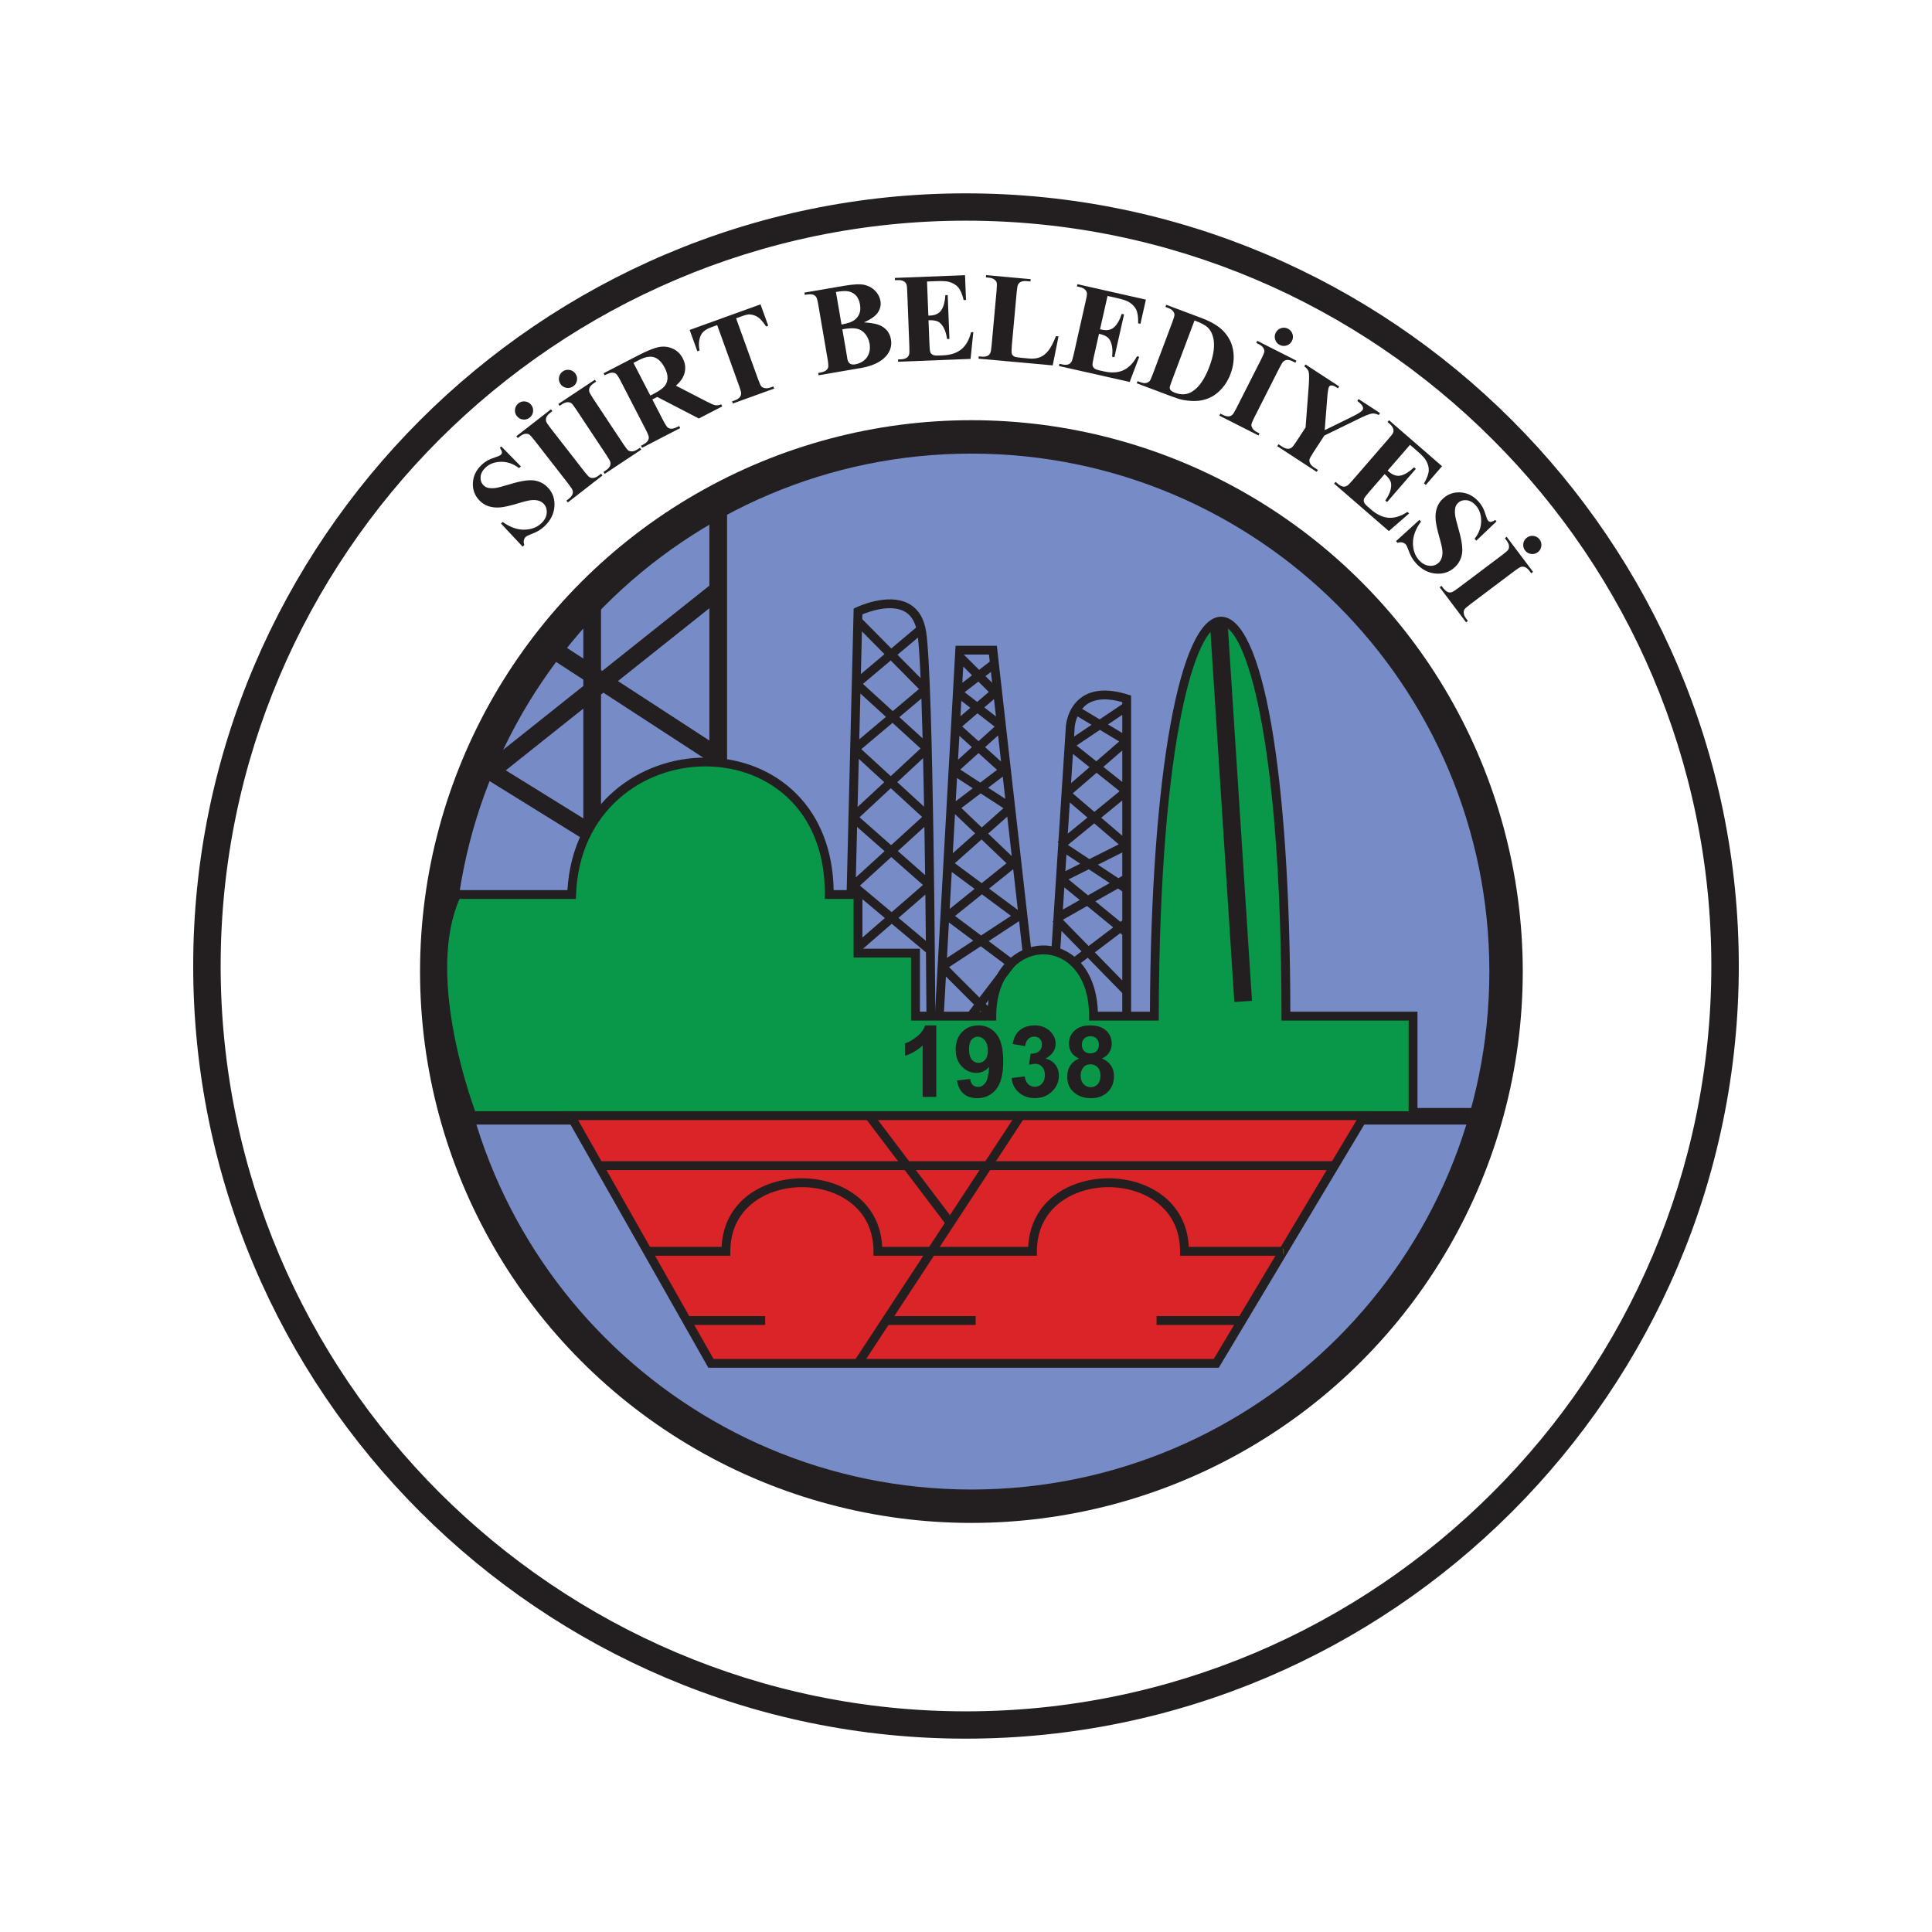 <?xml version="1.0" encoding="iso-8859-1"?>
<!-- Generator: Adobe Illustrator 29.7.1, SVG Export Plug-In . SVG Version: 9.03 Build 0)  -->
<svg version="1.1" id="Layer_1" xmlns="http://www.w3.org/2000/svg" xmlns:xlink="http://www.w3.org/1999/xlink" x="0px" y="0px"
	 viewBox="0 0 350 350" style="enable-background:new 0 0 350 350;" xml:space="preserve">
<g>
	<g>
		<circle style="fill-rule:evenodd;clip-rule:evenodd;fill:#231F20;" cx="175.978" cy="176.007" r="99.883"/>
		<path style="fill-rule:evenodd;clip-rule:evenodd;fill:#778CC6;" d="M175.978,269.84c-51.821,0-93.832-42.011-93.832-93.832
			c0-51.823,42.011-93.833,93.832-93.833c51.822,0,93.832,42.011,93.832,93.833C269.81,227.829,227.801,269.84,175.978,269.84z"/>
	</g>
	<g>
		<polygon style="fill:#231F20;" points="268.426,203.727 83.418,203.727 83.418,200.722 268.426,200.722 268.426,203.727 		"/>
	</g>
	<path style="fill-rule:evenodd;clip-rule:evenodd;fill:#231F20;" d="M273.902,76.124c-25.365-25.364-60.365-41.097-98.956-41.097
		c-38.485,0-73.484,15.733-98.85,41.097C50.728,101.489,35,136.489,35,174.974c0,38.536,15.728,73.54,41.096,98.904
		c25.366,25.365,60.365,41.096,98.85,41.096c38.591,0,73.591-15.73,98.956-41.096C299.267,248.514,315,213.51,315,174.974
		C315,136.489,299.267,101.489,273.902,76.124z M270.392,270.395c-24.443,24.441-58.194,39.632-95.417,39.632
		c-37.124,0-70.872-15.19-95.366-39.632c-24.445-24.441-39.635-58.249-39.635-95.419c0-37.121,15.19-70.923,39.635-95.365
		c24.494-24.446,58.243-39.635,95.366-39.635c37.222,0,70.973,15.188,95.417,39.635c24.495,24.441,39.633,58.244,39.633,95.365
		C310.024,212.146,294.887,245.953,270.392,270.395z"/>
	<g>
		<path style="fill:#231F20;" d="M131.714,92.043h-3.204v14.051l-19.397,15.442l-0.233-0.152v-12.515h-3.205v10.431l-3.934-2.56
			l-1.748,2.687l5.682,3.696v1.15L86.07,139.88l22.811,14.131v-28.193l0.421-0.336l22.413,14.584V92.043z M105.675,148.255
			l-14.047-8.703l14.047-11.184V148.255z M111.945,123.378l16.566-13.189v23.969L111.945,123.378z"/>
		<g>
			<path style="fill-rule:evenodd;clip-rule:evenodd;fill:#099749;" d="M255.99,202.112H85.529c0,0-9.816-25.038-2.805-40.061
				h20.832c1.161-31.334,46.852-32.686,46.673,0h5.207v10.617h10.416v11.418h13.821c0-15.65,18.428-16.351,18.428,0h11.018
				c0.27-94.744,23.837-96.078,23.837,0h23.035V202.112z"/>
			<path style="fill:#231F20;" d="M256.791,202.913H84.981l-0.199-0.507c-0.406-1.037-9.86-25.534-2.784-40.696l0.216-0.46h20.579
				c0.961-15.767,13.188-24.01,24.967-24.01c6.441,0,12.318,2.344,16.55,6.599c4.277,4.299,6.589,10.306,6.715,17.411h5.213v10.615
				h10.416v11.418h12.235c0.313-7.881,5.262-12,10.15-12c4.604,0,9.549,3.762,9.85,12h9.432c0.185-42.837,5.345-71.559,12.88-71.559
				c7.582,0,12.496,28.06,12.556,71.559h23.035V202.913L256.791,202.913z M86.083,201.312h169.106v-16.425h-23.036v-0.801
				c0-51.549-6.719-70.758-10.953-70.758c-4.283,0-11.135,19.209-11.281,70.759l-0.001,0.8H197.3v-0.801
				c0-7.695-4.281-11.201-8.261-11.201c-4.257,0-8.564,3.846-8.564,11.201v0.801h-15.424v-11.418h-10.416v-10.617h-5.213
				l0.004-0.806c0.039-7.02-2.123-12.925-6.252-17.078c-3.929-3.95-9.403-6.126-15.414-6.126c-11.202,0-22.838,7.982-23.403,23.238
				l-0.028,0.772H83.241C77.376,176.271,84.776,197.741,86.083,201.312L86.083,201.312z"/>
		</g>
		<g>
			<polygon style="fill-rule:evenodd;clip-rule:evenodd;fill:#DA2428;" points="103.355,202.112 128.795,246.982 220.335,246.982 
				247.176,202.112 			"/>
			<path style="fill:#231F20;" d="M220.791,247.783h-92.463l-26.347-46.472h146.611L220.791,247.783L220.791,247.783z
				 M129.262,246.182h90.62l25.883-43.268H104.731L129.262,246.182L129.262,246.182z"/>
		</g>
		<g>
			<g>
				<polygon style="fill:#231F20;" points="241.623,211.97 108.49,211.97 108.49,210.368 241.623,210.368 241.623,211.97 				"/>
			</g>
		</g>
		<g>
			<g>
				<polygon style="fill:#231F20;" points="156.106,247.423 154.767,246.542 184.212,201.673 185.551,202.553 156.106,247.423 				
					"/>
			</g>
		</g>
		<g>
			<g>
				<polygon style="fill:#231F20;" points="176.75,240.025 160.527,240.025 160.527,238.424 176.75,238.424 176.75,240.025 				"/>
			</g>
		</g>
		<g>
			<g>
				<polygon style="fill:#231F20;" points="225.449,240.025 209.519,240.025 209.519,238.424 225.449,238.424 225.449,240.025 				
					"/>
			</g>
		</g>
		<g>
			<g>
				<polygon style="fill:#231F20;" points="138.61,240.025 124.396,240.025 124.396,238.424 138.61,238.424 138.61,240.025 				"/>
			</g>
		</g>
		<g>
			<g>
				<polygon style="fill:#231F20;" points="171.503,222.009 156.801,202.597 158.077,201.629 172.781,221.042 171.503,222.009 				
					"/>
			</g>
		</g>
		<line style="fill:none;stroke:#F4EA28;" x1="215.727" y1="226.688" x2="232.476" y2="226.688"/>
		<g>
			<g>
				<path style="fill:#231F20;" d="M232.476,227.49h-18.696v-0.803c0-7.986-6.721-11.623-12.968-11.623
					c-6.246,0-12.967,3.637-12.967,11.623v0.803H158.24v-0.803c0-7.986-6.723-11.623-12.968-11.623
					c-6.246,0-12.966,3.637-12.966,11.623v0.803h-15.018v-1.604h13.435c0.43-8.529,7.742-12.426,14.549-12.426
					c6.809,0,14.12,3.896,14.551,12.426h26.439c0.432-8.529,7.742-12.426,14.55-12.426c6.809,0,14.119,3.896,14.551,12.426h17.113
					V227.49L232.476,227.49z"/>
			</g>
		</g>
		<g>
			<polygon style="fill:#231F20;" points="223.611,181.517 219.175,112.687 222.372,112.48 226.81,181.311 223.611,181.517 			"/>
		</g>
		<path style="fill:#231F20;" d="M167.836,184.09l1.604-0.01c-0.013-2.483-0.33-60.919-1.661-69.624
			c-0.378-2.479-1.461-4.204-3.217-5.13c-3.775-1.983-9.244,0.613-9.476,0.723l-0.439,0.213l-1.282,51.768l1.603,0.041l0.006-0.227
			l5.329,4.465l-5.394,4.684l1.05,1.211l5.588-4.852l6.199,5.189C167.811,179.313,167.836,183.924,167.836,184.09z M155.047,158.944
			l0.226-9.134l4.98,4.386L155.047,158.944z M166.296,115.499c0.179,1.583,0.336,4.135,0.477,7.343l-4.179-4.225L166.296,115.499z
			 M167.226,137.35c0.066,2.847,0.124,5.807,0.177,8.792l-4.851-4.448L167.226,137.35z M161.367,140.607l-5.334-4.89l5.656-4.763
			l5.08,4.634L161.367,140.607z M162.925,129.913l3.996-3.365c0.078,2.221,0.151,4.653,0.217,7.207L162.925,129.913z
			 M166.481,124.823l-4.75,4l-5.404-4.929l5.037-4.242L166.481,124.823z M155.958,122.111l0.19-7.73l4.085,4.129L155.958,122.111z
			 M160.495,129.865l-4.829,4.067l0.204-8.286L160.495,129.865z M160.189,141.703l-4.827,4.49l0.216-8.72L160.189,141.703z
			 M155.707,148.059l5.669-5.269l5.675,5.205l-5.609,5.116L155.707,148.059z M167.465,149.787c0.048,2.95,0.091,5.889,0.128,8.739
			l-4.94-4.351L167.465,149.787z M163.818,110.748c1.04,0.547,1.746,1.549,2.139,2.941l-4.494,3.786l-5.259-5.314l0.021-0.859
			C157.505,110.771,161.294,109.416,163.818,110.748z M155.789,160.436l5.672-5.173l5.741,5.055l-5.672,4.925L155.789,160.436z
			 M162.774,166.286l4.863-4.223c0.037,2.975,0.066,5.794,0.091,8.371L162.774,166.286z"/>
		<path style="fill:#231F20;" d="M185.282,172.749l1.593-0.182l-6.285-55.585h-7.483l-3.748,67.059l1.601,0.091l0.403-7.227
			l5.093,5.096l-1.222,1.599l1.274,0.973l1.092-1.429l1.508,1.509l1.132-1.134l-1.659-1.659l5.715-7.482l-5.192-3.884l5.516-3.62
			L185.282,172.749z M179.014,142.701l2.645-2.009l0.454,4.023L179.014,142.701z M181.782,146.412l-3.928,3.491l-3.69-3.521
			l3.492-2.652L181.782,146.412z M177.585,141.773l-3.625-2.356l3.304-2.983l3.358,3.035L177.585,141.773z M178.459,135.354
			l2.353-2.127l0.537,4.738L178.459,135.354z M177.264,134.274l-2.957-2.672l2.769-2.376l3.111,2.409L177.264,134.274z
			 M178.318,128.16l1.752-1.504l0.355,3.135L178.318,128.16z M179.128,125.355l-2.104,1.804l-2.275-1.76l2.494-1.922
			L179.128,125.355z M178.523,122.49l0.99-0.764l0.223,1.971L178.523,122.49z M174.337,123.695l0.165-2.948l1.596,1.588
			L174.337,123.695z M175.782,128.225l-1.784,1.529l0.156-2.789L175.782,128.225z M176.069,135.354l-2.511,2.268l0.242-4.318
			L176.069,135.354z M173.372,140.946l2.855,1.856l-3.09,2.347L173.372,140.946z M176.653,150.971l-4.043,3.591l0.396-7.069
			L176.653,150.971z M172.421,157.967l4.133,3.064l-4.507,3.624L172.421,157.967z M172.973,156.383l4.842-4.304l4.517,4.308
			l-4.487,3.607L172.973,156.383z M179.018,151.012l3.459-3.074l0.808,7.146L179.018,151.012z M179.158,118.584l0.144,1.28
			l-1.924,1.484l-2.756-2.746v-0.019H179.158z M171.909,167.114l4.402,3.292l-4.762,3.124L171.909,167.114z M182.039,174.689
			l-4.603,6.026l-5.511-5.514l5.751-3.773L182.039,174.689z M177.735,169.47l-4.725-3.534l4.874-3.919l5.264,3.903L177.735,169.47z
			 M179.176,160.98l4.377-3.519l0.836,7.384L179.176,160.98z"/>
		<path style="fill:#231F20;" d="M204.352,125.833c-3.5-1.106-6.305-0.962-8.33,0.427c-2.683,1.841-2.918,5.154-2.927,5.293
			l-1.349,20.849l-0.142,0.116l0.123,0.151l-0.845,13.047l-0.023,0.015l0.02,0.039l-0.07,1.094l-0.129,0.126l0.113,0.116
			l-0.341,5.253l1.601,0.104l0.246-3.816l3.626,3.708l-1.798,1.361l0.968,1.277l1.958-1.483l6.255,6.397v4.181h1.602v-58.078
			L204.352,125.833z M195.201,129.781l2.542,1.528l-3.164,2.125l0.116-1.779C194.695,131.641,194.774,130.775,195.201,129.781z
			 M203.31,158.686l-0.715,0.403l-3.7-2.439l4.415-2.215V158.686z M203.31,141.659l-3.428-2.731l3.428-2.967V141.659z
			 M203.31,132.791l-2.583-1.555l2.583-1.735V132.791z M202.752,134.325l-4.146,3.588l-3.577-2.852l4.229-2.84L202.752,134.325z
			 M197.375,138.98l-3.342,2.891l0.342-5.281L197.375,138.98z M198.649,139.995l4.186,3.335l-4.58,3.746l-3.917-3.35
			L198.649,139.995z M203.31,145.013v6.386l-3.816-3.265L203.31,145.013z M202.673,152.961l-5.323,2.67l-3.889-2.564l4.771-3.902
			L202.673,152.961z M195.696,156.46l-2.694,1.352l0.195-3.001L195.696,156.46z M197.241,157.478l3.789,2.498l-3.929,2.222
			l-3.525-2.881L197.241,157.478z M202.532,160.967l0.777,0.512v5.283l-0.324,0.245l-4.552-3.72L202.532,160.967z M196.94,127.572
			c1.499-1.02,3.638-1.146,6.369-0.379v0.377l-4.1,2.753l-3.172-1.908C196.294,128.11,196.58,127.818,196.94,127.572z
			 M193.808,145.379l3.189,2.727l-3.554,2.907L193.808,145.379z M192.811,160.76l2.794,2.284l-3.054,1.728L192.811,160.76z
			 M192.557,166.613l4.381-2.479l4.733,3.87l-4.456,3.375L192.557,166.613z M198.343,172.533l4.605-3.488l0.362,0.296v8.271
			L198.343,172.533z"/>
	</g>
	<g>
		<path style="fill:#231F20;" d="M169.618,198.717h-2.473v-9.32c-0.903,0.845-1.968,1.47-3.194,1.875v-2.244
			c0.645-0.211,1.346-0.612,2.103-1.201c0.757-0.59,1.276-1.278,1.558-2.065h2.006V198.717z"/>
		<path style="fill:#231F20;" d="M173.367,195.733l2.395-0.264c0.059,0.486,0.211,0.848,0.457,1.082
			c0.246,0.234,0.572,0.353,0.977,0.353c0.511,0,0.945-0.235,1.303-0.704c0.358-0.47,0.587-1.443,0.687-2.922
			c-0.622,0.722-1.399,1.082-2.332,1.082c-1.015,0-1.891-0.392-2.627-1.175c-0.736-0.783-1.104-1.803-1.104-3.059
			c0-1.309,0.389-2.362,1.166-3.164c0.777-0.801,1.768-1.201,2.971-1.201c1.308,0,2.382,0.506,3.221,1.519
			c0.839,1.012,1.259,2.677,1.259,4.994c0,2.358-0.438,4.061-1.311,5.104c-0.874,1.045-2.013,1.566-3.415,1.566
			c-1.009,0-1.824-0.268-2.446-0.805C173.942,197.604,173.543,196.801,173.367,195.733z M178.965,190.33
			c0-0.799-0.184-1.417-0.55-1.857c-0.367-0.441-0.791-0.66-1.272-0.66c-0.457,0-0.837,0.181-1.14,0.541
			c-0.302,0.361-0.453,0.952-0.453,1.773c0,0.833,0.164,1.445,0.493,1.835c0.328,0.391,0.739,0.586,1.232,0.586
			c0.475,0,0.875-0.189,1.201-0.564C178.802,191.608,178.965,191.058,178.965,190.33z"/>
		<path style="fill:#231F20;" d="M183.251,195.293l2.393-0.29c0.076,0.61,0.282,1.077,0.616,1.399
			c0.334,0.322,0.739,0.484,1.215,0.484c0.51,0,0.939-0.194,1.289-0.581c0.349-0.388,0.523-0.909,0.523-1.566
			c0-0.622-0.167-1.115-0.502-1.479c-0.334-0.364-0.742-0.546-1.223-0.546c-0.317,0-0.695,0.062-1.136,0.185l0.273-2.016
			c0.668,0.018,1.179-0.127,1.531-0.436c0.352-0.308,0.527-0.717,0.527-1.228c0-0.435-0.129-0.78-0.387-1.038
			c-0.258-0.259-0.602-0.388-1.03-0.388c-0.422,0-0.783,0.146-1.082,0.441c-0.299,0.293-0.481,0.722-0.546,1.284l-2.279-0.387
			c0.158-0.78,0.398-1.404,0.718-1.87c0.319-0.467,0.766-0.833,1.337-1.101c0.572-0.267,1.214-0.4,1.924-0.4
			c1.214,0,2.188,0.388,2.922,1.162c0.604,0.634,0.906,1.35,0.906,2.147c0,1.132-0.619,2.036-1.857,2.711
			c0.739,0.158,1.331,0.513,1.773,1.064c0.443,0.552,0.665,1.218,0.665,1.998c0,1.132-0.414,2.098-1.241,2.895
			c-0.827,0.798-1.857,1.196-3.089,1.196c-1.168,0-2.136-0.336-2.904-1.007C183.82,197.258,183.374,196.379,183.251,195.293z"/>
		<path style="fill:#231F20;" d="M195.484,191.756c-0.64-0.27-1.106-0.642-1.395-1.113c-0.29-0.473-0.436-0.99-0.436-1.554
			c0-0.962,0.336-1.758,1.007-2.385c0.671-0.628,1.628-0.942,2.865-0.942c1.227,0,2.177,0.315,2.855,0.942
			c0.678,0.627,1.018,1.423,1.018,2.385c0,0.599-0.155,1.131-0.467,1.598c-0.311,0.466-0.748,0.822-1.312,1.069
			c0.716,0.287,1.259,0.707,1.632,1.258c0.372,0.552,0.559,1.188,0.559,1.91c0,1.191-0.381,2.159-1.141,2.904
			c-0.76,0.745-1.77,1.117-3.03,1.117c-1.174,0-2.15-0.308-2.931-0.924c-0.922-0.728-1.382-1.725-1.382-2.992
			c0-0.698,0.173-1.339,0.519-1.923C194.193,192.523,194.739,192.072,195.484,191.756z M195.766,194.792
			c0,0.681,0.173,1.211,0.522,1.593c0.349,0.381,0.786,0.572,1.309,0.572c0.51,0,0.933-0.184,1.267-0.551
			c0.335-0.366,0.502-0.895,0.502-1.588c0-0.604-0.17-1.09-0.511-1.457c-0.34-0.366-0.771-0.55-1.294-0.55
			c-0.603,0-1.056,0.208-1.351,0.625C195.912,193.853,195.766,194.305,195.766,194.792z M195.994,189.265
			c0,0.493,0.139,0.877,0.417,1.153c0.278,0.275,0.651,0.413,1.114,0.413c0.47,0,0.846-0.139,1.127-0.418
			c0.281-0.278,0.423-0.664,0.423-1.157c0-0.464-0.142-0.835-0.42-1.113c-0.278-0.278-0.645-0.418-1.103-0.418
			c-0.476,0-0.854,0.141-1.136,0.423C196.136,188.429,195.994,188.801,195.994,189.265z"/>
	</g>
	<g>
		<path style="fill:#231F20;" d="M90.812,80.879l3.553,3.611l-0.334,0.314c-1.026-0.779-2.113-1.16-3.261-1.144
			c-1.147,0.016-2.081,0.361-2.8,1.036c-0.556,0.521-0.857,1.081-0.904,1.682c-0.045,0.602,0.113,1.094,0.475,1.481
			c0.23,0.247,0.492,0.411,0.785,0.495c0.399,0.107,0.889,0.123,1.473,0.047c0.425-0.06,1.315-0.295,2.671-0.706
			c1.895-0.578,3.334-0.796,4.318-0.653c0.979,0.148,1.81,0.587,2.494,1.317c0.868,0.927,1.254,2.062,1.159,3.406
			c-0.097,1.345-0.701,2.539-1.813,3.581c-0.349,0.327-0.711,0.6-1.088,0.821c-0.379,0.22-0.894,0.452-1.546,0.695
			c-0.364,0.135-0.629,0.283-0.798,0.441c-0.143,0.132-0.241,0.327-0.296,0.585c-0.057,0.257-0.029,0.543,0.082,0.858l-0.302,0.283
			l-3.924-4.186l0.304-0.283c1.342,0.953,2.646,1.418,3.911,1.395c1.263-0.022,2.29-0.404,3.08-1.144
			c0.61-0.572,0.942-1.194,0.993-1.868c0.05-0.671-0.13-1.227-0.544-1.669c-0.246-0.263-0.553-0.451-0.921-0.566
			c-0.37-0.114-0.799-0.149-1.289-0.104c-0.49,0.044-1.262,0.227-2.313,0.547c-1.473,0.449-2.593,0.706-3.362,0.771
			c-0.769,0.066-1.473-0.006-2.114-0.214c-0.641-0.209-1.204-0.572-1.689-1.09c-0.829-0.883-1.208-1.939-1.142-3.169
			c0.066-1.229,0.593-2.306,1.58-3.23c0.359-0.337,0.75-0.62,1.169-0.851c0.317-0.174,0.742-0.346,1.276-0.513
			c0.534-0.167,0.876-0.321,1.022-0.459c0.141-0.132,0.213-0.28,0.213-0.444c0-0.164-0.121-0.444-0.361-0.843L90.812,80.879z"/>
		<path style="fill:#231F20;" d="M93.925,73.064c0.359-0.28,0.764-0.392,1.214-0.336c0.452,0.057,0.817,0.265,1.096,0.625
			c0.28,0.359,0.392,0.765,0.336,1.216c-0.056,0.45-0.264,0.816-0.623,1.096c-0.359,0.279-0.766,0.392-1.216,0.334
			c-0.45-0.056-0.815-0.264-1.096-0.623c-0.28-0.359-0.392-0.764-0.336-1.216C93.357,73.709,93.564,73.344,93.925,73.064z
			 M108.885,85.815l0.255,0.327l-6.271,4.878l-0.255-0.327l0.399-0.31c0.348-0.271,0.58-0.551,0.695-0.84
			c0.089-0.201,0.097-0.434,0.023-0.7c-0.045-0.19-0.302-0.588-0.77-1.189l-6.137-7.889c-0.477-0.613-0.808-0.971-0.992-1.074
			c-0.185-0.102-0.419-0.135-0.707-0.097c-0.287,0.04-0.598,0.189-0.934,0.45l-0.397,0.31l-0.255-0.327l6.271-4.878l0.254,0.327
			l-0.397,0.31c-0.348,0.27-0.58,0.55-0.695,0.839c-0.089,0.202-0.1,0.437-0.032,0.707c0.044,0.19,0.301,0.588,0.769,1.189
			l6.139,7.889c0.477,0.613,0.808,0.969,0.996,1.071c0.186,0.1,0.424,0.13,0.711,0.092c0.286-0.038,0.599-0.189,0.935-0.45
			L108.885,85.815z"/>
		<path style="fill:#231F20;" d="M115.94,81.109l0.229,0.346l-6.621,4.39l-0.229-0.345l0.421-0.279
			c0.367-0.244,0.619-0.506,0.757-0.785c0.104-0.195,0.129-0.427,0.076-0.697c-0.031-0.194-0.257-0.609-0.678-1.244l-5.524-8.33
			c-0.428-0.648-0.732-1.03-0.908-1.147c-0.176-0.116-0.408-0.166-0.697-0.148c-0.289,0.016-0.611,0.142-0.966,0.378l-0.419,0.279
			l-0.229-0.346l6.621-4.39l0.229,0.345l-0.421,0.279c-0.367,0.243-0.619,0.506-0.757,0.785c-0.104,0.195-0.132,0.428-0.085,0.703
			c0.031,0.195,0.257,0.608,0.678,1.244l5.523,8.332c0.43,0.647,0.733,1.028,0.913,1.143c0.179,0.114,0.413,0.163,0.703,0.145
			c0.289-0.016,0.611-0.143,0.966-0.378L115.94,81.109z M101.986,67.264c0.38-0.251,0.792-0.333,1.238-0.242
			c0.444,0.089,0.794,0.326,1.045,0.706c0.251,0.378,0.332,0.792,0.242,1.236c-0.091,0.446-0.326,0.794-0.706,1.046
			c-0.38,0.252-0.792,0.333-1.236,0.242c-0.446-0.089-0.795-0.324-1.046-0.704c-0.252-0.38-0.333-0.792-0.244-1.238
			C101.372,67.865,101.606,67.516,101.986,67.264z"/>
		<path style="fill:#231F20;" d="M118.177,72.366l1.955,3.783c0.377,0.73,0.659,1.166,0.846,1.309
			c0.187,0.144,0.423,0.212,0.707,0.21c0.283-0.004,0.733-0.166,1.351-0.484l0.191,0.368l-6.909,3.569l-0.191-0.368
			c0.624-0.323,1.017-0.599,1.179-0.831c0.163-0.23,0.241-0.462,0.233-0.693c-0.006-0.233-0.198-0.714-0.575-1.443l-4.525-8.761
			c-0.377-0.731-0.659-1.166-0.846-1.31c-0.188-0.142-0.423-0.213-0.707-0.209c-0.283,0.003-0.735,0.165-1.351,0.484l-0.191-0.368
			l6.272-3.24c1.632-0.843,2.885-1.348,3.758-1.512c0.874-0.166,1.706-0.067,2.498,0.292c0.791,0.36,1.398,0.949,1.819,1.766
			c0.515,0.996,0.582,2.004,0.201,3.025c-0.245,0.648-0.726,1.286-1.443,1.917l5.607,2.894c0.729,0.371,1.222,0.584,1.477,0.637
			c0.377,0.066,0.751,0.016,1.121-0.15l0.189,0.368l-4.251,2.196l-7.528-3.904L118.177,72.366z M114.758,65.744l3.056,5.915
			l0.566-0.294c0.923-0.477,1.57-0.918,1.941-1.323c0.37-0.406,0.572-0.897,0.607-1.474c0.034-0.576-0.132-1.22-0.5-1.93
			c-0.531-1.03-1.163-1.665-1.898-1.907c-0.735-0.244-1.637-0.088-2.707,0.463L114.758,65.744z"/>
		<path style="fill:#231F20;" d="M137.774,55.136l1.396,3.868l-0.38,0.138c-0.547-0.811-1.028-1.362-1.443-1.654
			c-0.414-0.29-0.902-0.466-1.464-0.525c-0.312-0.031-0.802,0.075-1.47,0.315l-1.065,0.384l3.979,11.025
			c0.263,0.732,0.468,1.173,0.615,1.327c0.146,0.153,0.362,0.255,0.648,0.308c0.285,0.051,0.631,0.004,1.039-0.142l0.474-0.172
			l0.141,0.39l-7.483,2.701l-0.141-0.39l0.476-0.17c0.414-0.149,0.722-0.345,0.921-0.583c0.147-0.165,0.23-0.384,0.249-0.662
			c0.016-0.197-0.104-0.653-0.364-1.37l-3.978-11.024l-1.033,0.373c-0.963,0.348-1.588,0.804-1.877,1.368
			c-0.406,0.791-0.5,1.741-0.28,2.853l-0.4,0.146l-1.396-3.868L137.774,55.136z"/>
		<path style="fill:#231F20;" d="M156.519,58.4c1.477,0.088,2.544,0.318,3.199,0.691c0.939,0.528,1.5,1.326,1.684,2.394
			c0.192,1.126-0.1,2.136-0.88,3.027c-0.959,1.081-2.5,1.804-4.619,2.166l-7.609,1.304l-0.071-0.408
			c0.692-0.119,1.152-0.264,1.376-0.436c0.225-0.17,0.368-0.368,0.433-0.591c0.065-0.223,0.026-0.739-0.113-1.549l-1.665-9.719
			c-0.138-0.81-0.275-1.312-0.411-1.505c-0.136-0.192-0.339-0.33-0.611-0.412c-0.271-0.083-0.749-0.065-1.434,0.053l-0.069-0.409
			l7.178-1.229c1.715-0.295,2.956-0.349,3.723-0.167c0.766,0.183,1.408,0.544,1.925,1.081c0.516,0.537,0.833,1.147,0.95,1.832
			c0.124,0.722-0.028,1.408-0.453,2.061C158.624,57.237,157.781,57.843,156.519,58.4z M152.448,58.79
			c1.046-0.179,1.797-0.428,2.253-0.749c0.457-0.321,0.782-0.717,0.974-1.189c0.19-0.472,0.23-1.04,0.117-1.703
			c-0.114-0.663-0.337-1.184-0.672-1.562c-0.334-0.378-0.763-0.637-1.286-0.774c-0.524-0.138-1.323-0.11-2.397,0.081L152.448,58.79z
			 M152.596,59.651l0.823,4.805l0.083,0.553c0.069,0.397,0.221,0.68,0.458,0.849c0.238,0.167,0.555,0.217,0.954,0.148
			c0.588-0.1,1.109-0.324,1.561-0.67c0.453-0.346,0.769-0.79,0.949-1.333c0.179-0.543,0.217-1.119,0.113-1.731
			c-0.12-0.7-0.39-1.3-0.809-1.8c-0.419-0.5-0.932-0.812-1.536-0.936C154.586,59.414,153.721,59.452,152.596,59.651z"/>
		<path style="fill:#231F20;" d="M167.938,50.999l0.24,6.181l0.302-0.012c0.962-0.038,1.649-0.367,2.058-0.989
			c0.409-0.622,0.651-1.524,0.725-2.708l0.425-0.018l0.31,7.95l-0.425,0.016c-0.124-0.863-0.34-1.564-0.648-2.105
			c-0.31-0.542-0.657-0.899-1.046-1.075c-0.387-0.176-0.945-0.25-1.668-0.222l0.166,4.277c0.032,0.836,0.088,1.347,0.165,1.53
			c0.078,0.184,0.217,0.331,0.415,0.443c0.2,0.113,0.515,0.16,0.948,0.144l0.908-0.035c1.417-0.056,2.54-0.428,3.371-1.118
			c0.829-0.691,1.404-1.715,1.725-3.073l0.415-0.016l-0.496,4.852l-13.123,0.51l-0.016-0.415l0.505-0.019
			c0.44-0.018,0.792-0.11,1.054-0.277c0.189-0.111,0.331-0.296,0.427-0.554c0.075-0.182,0.098-0.654,0.067-1.416l-0.387-9.988
			c-0.026-0.687-0.062-1.108-0.105-1.263c-0.085-0.258-0.231-0.455-0.438-0.588c-0.292-0.198-0.684-0.288-1.176-0.269l-0.503,0.019
			l-0.016-0.414l12.707-0.494l0.175,4.49l-0.425,0.018c-0.258-1.09-0.594-1.864-1.003-2.328c-0.411-0.462-0.979-0.792-1.705-0.987
			c-0.422-0.119-1.21-0.155-2.358-0.111L167.938,50.999z"/>
		<path style="fill:#231F20;" d="M191.76,60.935l-1.052,5.26l-13.436-1.219l0.038-0.414l0.501,0.045
			c0.439,0.04,0.8-0.006,1.083-0.138c0.202-0.086,0.366-0.252,0.494-0.496c0.099-0.17,0.182-0.635,0.251-1.395l0.903-9.954
			c0.07-0.773,0.073-1.26,0.009-1.461c-0.064-0.201-0.214-0.386-0.45-0.553c-0.236-0.169-0.566-0.271-0.99-0.309l-0.502-0.046
			l0.037-0.413l8.069,0.733l-0.038,0.412l-0.659-0.06c-0.438-0.04-0.799,0.007-1.081,0.139c-0.202,0.086-0.371,0.251-0.506,0.493
			c-0.099,0.171-0.182,0.636-0.251,1.395l-0.876,9.643c-0.07,0.773-0.07,1.27,0,1.49c0.07,0.22,0.23,0.394,0.481,0.522
			c0.181,0.084,0.628,0.159,1.342,0.223l1.261,0.114c0.804,0.074,1.485-0.007,2.047-0.242c0.563-0.233,1.066-0.638,1.512-1.213
			c0.445-0.573,0.897-1.441,1.354-2.599L191.76,60.935z"/>
		<path style="fill:#231F20;" d="M200.64,53.615l-1.359,6.033l0.295,0.067c0.94,0.211,1.688,0.07,2.244-0.425
			c0.555-0.495,1.021-1.304,1.398-2.429l0.415,0.092l-1.75,7.761l-0.415-0.093c0.104-0.865,0.075-1.599-0.083-2.202
			c-0.16-0.603-0.403-1.039-0.733-1.308c-0.33-0.27-0.848-0.484-1.555-0.644l-0.942,4.176c-0.184,0.815-0.263,1.323-0.234,1.521
			c0.028,0.198,0.125,0.375,0.287,0.535c0.163,0.16,0.457,0.286,0.879,0.381l0.886,0.2c1.385,0.312,2.565,0.242,3.546-0.211
			c0.979-0.452,1.798-1.293,2.458-2.523l0.405,0.091l-1.73,4.56l-12.811-2.888l0.091-0.405l0.493,0.111
			c0.43,0.097,0.794,0.099,1.09,0.004c0.213-0.06,0.397-0.202,0.556-0.427c0.119-0.157,0.263-0.607,0.43-1.35l2.199-9.75
			c0.151-0.67,0.226-1.087,0.225-1.249c-0.017-0.271-0.105-0.499-0.271-0.682c-0.232-0.265-0.587-0.453-1.068-0.562l-0.491-0.112
			l0.091-0.403l12.406,2.797l-0.988,4.383l-0.415-0.094c0.029-1.118-0.094-1.954-0.371-2.507c-0.277-0.553-0.741-1.017-1.393-1.394
			c-0.378-0.223-1.128-0.46-2.25-0.714L200.64,53.615z"/>
		<path style="fill:#231F20;" d="M205.933,69.437l0.146-0.389l0.471,0.177c0.413,0.156,0.754,0.21,1.023,0.163
			c0.268-0.047,0.498-0.162,0.686-0.346c0.118-0.123,0.315-0.552,0.591-1.287l3.516-9.357c0.274-0.726,0.406-1.195,0.398-1.406
			c-0.009-0.21-0.104-0.429-0.287-0.653c-0.184-0.225-0.474-0.411-0.873-0.561l-0.472-0.177l0.146-0.389l6.366,2.392
			c1.699,0.64,2.98,1.383,3.841,2.234c1.054,1.042,1.691,2.259,1.915,3.651c0.223,1.394,0.061,2.814-0.483,4.261
			c-0.375,1.001-0.883,1.86-1.521,2.582c-0.639,0.723-1.316,1.262-2.032,1.62c-0.717,0.357-1.473,0.576-2.265,0.657
			c-0.792,0.081-1.705,0.031-2.738-0.149c-0.458-0.076-1.146-0.286-2.061-0.631L205.933,69.437z M216.396,58.058l-4.17,11.098
			c-0.222,0.587-0.329,0.958-0.323,1.112c0.006,0.154,0.064,0.291,0.17,0.411c0.148,0.176,0.402,0.33,0.759,0.465
			c1.168,0.439,2.209,0.374,3.124-0.191c1.244-0.763,2.291-2.276,3.143-4.541c0.687-1.825,0.947-3.391,0.784-4.697
			c-0.135-1.023-0.5-1.824-1.099-2.399C218.363,58.909,217.567,58.49,216.396,58.058z"/>
		<path style="fill:#231F20;" d="M228.175,78.519l-0.188,0.37l-7.088-3.589l0.188-0.37l0.45,0.228
			c0.394,0.199,0.746,0.289,1.057,0.271c0.22-0.006,0.434-0.098,0.643-0.277c0.154-0.123,0.403-0.525,0.748-1.204l4.517-8.917
			c0.351-0.692,0.532-1.145,0.547-1.355c0.015-0.21-0.058-0.437-0.214-0.681c-0.157-0.242-0.426-0.46-0.806-0.653l-0.45-0.227
			l0.188-0.37l7.086,3.589l-0.186,0.37l-0.451-0.227c-0.393-0.2-0.745-0.291-1.056-0.271c-0.22,0.006-0.439,0.097-0.652,0.271
			c-0.154,0.123-0.403,0.525-0.748,1.204l-4.516,8.917c-0.352,0.694-0.532,1.146-0.544,1.358c-0.012,0.211,0.062,0.439,0.22,0.682
			c0.157,0.244,0.426,0.46,0.806,0.653L228.175,78.519z M233.323,59.547c0.406,0.207,0.681,0.525,0.823,0.957
			c0.141,0.433,0.108,0.851-0.097,1.259c-0.207,0.406-0.525,0.679-0.957,0.821c-0.433,0.141-0.851,0.108-1.257-0.097
			c-0.407-0.206-0.681-0.525-0.822-0.956c-0.142-0.431-0.109-0.851,0.097-1.257c0.205-0.407,0.524-0.681,0.956-0.823
			C232.498,59.31,232.917,59.342,233.323,59.547z"/>
		<path style="fill:#231F20;" d="M250.001,74.831l-0.226,0.348c-0.456-0.217-0.858-0.305-1.206-0.265
			c-0.483,0.059-1.446,0.453-2.885,1.182l-5.765,2.809l-2.008,3.077c-0.429,0.657-0.66,1.088-0.695,1.293
			c-0.035,0.205,0.009,0.434,0.132,0.689c0.124,0.253,0.355,0.491,0.692,0.711l0.714,0.466l-0.228,0.346l-7.142-4.659l0.228-0.348
			l0.666,0.436c0.375,0.245,0.716,0.373,1.02,0.384c0.22,0.019,0.445-0.048,0.679-0.199c0.167-0.106,0.458-0.477,0.874-1.115
			l1.667-2.554l0.562-7.405c0.108-1.464,0.102-2.372-0.018-2.721c-0.119-0.351-0.38-0.662-0.783-0.933l0.227-0.348l6.099,3.979
			l-0.226,0.348l-0.274-0.177c-0.368-0.241-0.661-0.356-0.877-0.346c-0.217,0.012-0.363,0.076-0.441,0.195
			c-0.146,0.225-0.266,0.954-0.356,2.188l-0.45,5.713l4.793-2.345c1.183-0.566,1.874-1.003,2.073-1.31
			c0.109-0.169,0.12-0.362,0.032-0.581c-0.111-0.296-0.441-0.645-0.99-1.047l0.226-0.348L250.001,74.831z"/>
		<path style="fill:#231F20;" d="M255.435,80.585l-4.052,4.673l0.229,0.198c0.728,0.631,1.454,0.859,2.177,0.687
			c0.725-0.173,1.519-0.668,2.381-1.48l0.323,0.278l-5.212,6.011l-0.321-0.279c0.499-0.713,0.821-1.373,0.967-1.979
			c0.143-0.607,0.135-1.106-0.028-1.501c-0.163-0.394-0.518-0.828-1.066-1.301l-2.803,3.234c-0.549,0.632-0.856,1.042-0.926,1.229
			c-0.068,0.188-0.068,0.39,0,0.607c0.069,0.219,0.267,0.468,0.594,0.753l0.686,0.594c1.072,0.93,2.148,1.427,3.224,1.49
			c1.077,0.063,2.197-0.291,3.36-1.062l0.312,0.271l-3.679,3.202l-9.923-8.603l0.271-0.312l0.382,0.33
			c0.333,0.289,0.65,0.462,0.957,0.519c0.216,0.048,0.446,0.01,0.691-0.113c0.179-0.081,0.52-0.409,1.018-0.986l6.547-7.553
			c0.45-0.519,0.713-0.851,0.787-0.993c0.114-0.247,0.143-0.49,0.084-0.729c-0.078-0.343-0.304-0.678-0.676-1l-0.381-0.33
			l0.271-0.314l9.609,8.332l-2.942,3.394l-0.322-0.278c0.556-0.971,0.842-1.766,0.859-2.385c0.016-0.618-0.173-1.247-0.567-1.885
			c-0.228-0.375-0.778-0.94-1.647-1.694L255.435,80.585z"/>
		<path style="fill:#231F20;" d="M271.111,94.451l-3.665,3.497l-0.31-0.34c0.795-1.015,1.192-2.096,1.195-3.243
			c0.001-1.147-0.329-2.085-0.992-2.816c-0.512-0.563-1.067-0.873-1.667-0.929c-0.602-0.056-1.098,0.095-1.49,0.452
			c-0.248,0.226-0.417,0.486-0.505,0.777c-0.114,0.396-0.138,0.886-0.07,1.471c0.053,0.426,0.274,1.32,0.663,2.682
			c0.548,1.904,0.743,3.347,0.585,4.329c-0.163,0.975-0.614,1.8-1.357,2.473c-0.939,0.854-2.082,1.222-3.424,1.105
			c-1.344-0.119-2.527-0.741-3.551-1.869c-0.321-0.355-0.59-0.722-0.804-1.102c-0.215-0.381-0.439-0.899-0.671-1.556
			c-0.131-0.365-0.274-0.634-0.43-0.805c-0.131-0.144-0.324-0.247-0.581-0.305c-0.255-0.06-0.543-0.037-0.859,0.069l-0.278-0.307
			l4.246-3.857l0.28,0.308c-0.975,1.327-1.46,2.624-1.457,3.887c0.002,1.265,0.368,2.297,1.096,3.1
			c0.564,0.619,1.18,0.959,1.852,1.021c0.67,0.062,1.23-0.112,1.678-0.518c0.266-0.241,0.459-0.545,0.58-0.912
			c0.121-0.367,0.162-0.796,0.126-1.287c-0.038-0.491-0.209-1.264-0.513-2.322c-0.425-1.48-0.664-2.604-0.717-3.374
			c-0.053-0.769,0.029-1.473,0.248-2.109c0.219-0.638,0.59-1.196,1.116-1.672c0.895-0.814,1.957-1.178,3.186-1.093
			c1.227,0.086,2.296,0.629,3.205,1.63c0.332,0.365,0.608,0.76,0.832,1.182c0.17,0.321,0.334,0.75,0.492,1.285
			c0.16,0.537,0.307,0.88,0.443,1.03c0.131,0.144,0.277,0.217,0.441,0.22c0.164,0.001,0.447-0.115,0.85-0.349L271.111,94.451z"/>
		<path style="fill:#231F20;" d="M265.92,112.483l-0.331,0.25l-4.777-6.347l0.331-0.249l0.304,0.402
			c0.266,0.352,0.542,0.588,0.827,0.71c0.201,0.092,0.435,0.103,0.7,0.034c0.192-0.041,0.594-0.292,1.203-0.75l7.985-6.011
			c0.621-0.466,0.983-0.79,1.09-0.974c0.106-0.182,0.142-0.417,0.108-0.704c-0.034-0.289-0.179-0.602-0.436-0.942l-0.304-0.403
			l0.331-0.249l4.777,6.349l-0.331,0.249l-0.304-0.403c-0.265-0.352-0.54-0.588-0.827-0.708c-0.201-0.092-0.436-0.107-0.706-0.044
			c-0.193,0.041-0.594,0.292-1.202,0.749l-7.987,6.011c-0.62,0.466-0.983,0.793-1.085,0.978c-0.104,0.185-0.14,0.423-0.105,0.71
			c0.035,0.288,0.18,0.602,0.436,0.942L265.92,112.483z M278.91,97.73c0.274,0.364,0.379,0.772,0.315,1.221
			c-0.062,0.45-0.277,0.812-0.641,1.087c-0.365,0.273-0.772,0.378-1.222,0.315c-0.449-0.064-0.811-0.277-1.086-0.643
			c-0.274-0.364-0.378-0.77-0.315-1.22c0.064-0.451,0.277-0.812,0.642-1.085c0.363-0.274,0.772-0.38,1.222-0.315
			C278.273,97.152,278.637,97.366,278.91,97.73z"/>
	</g>
</g>
</svg>
